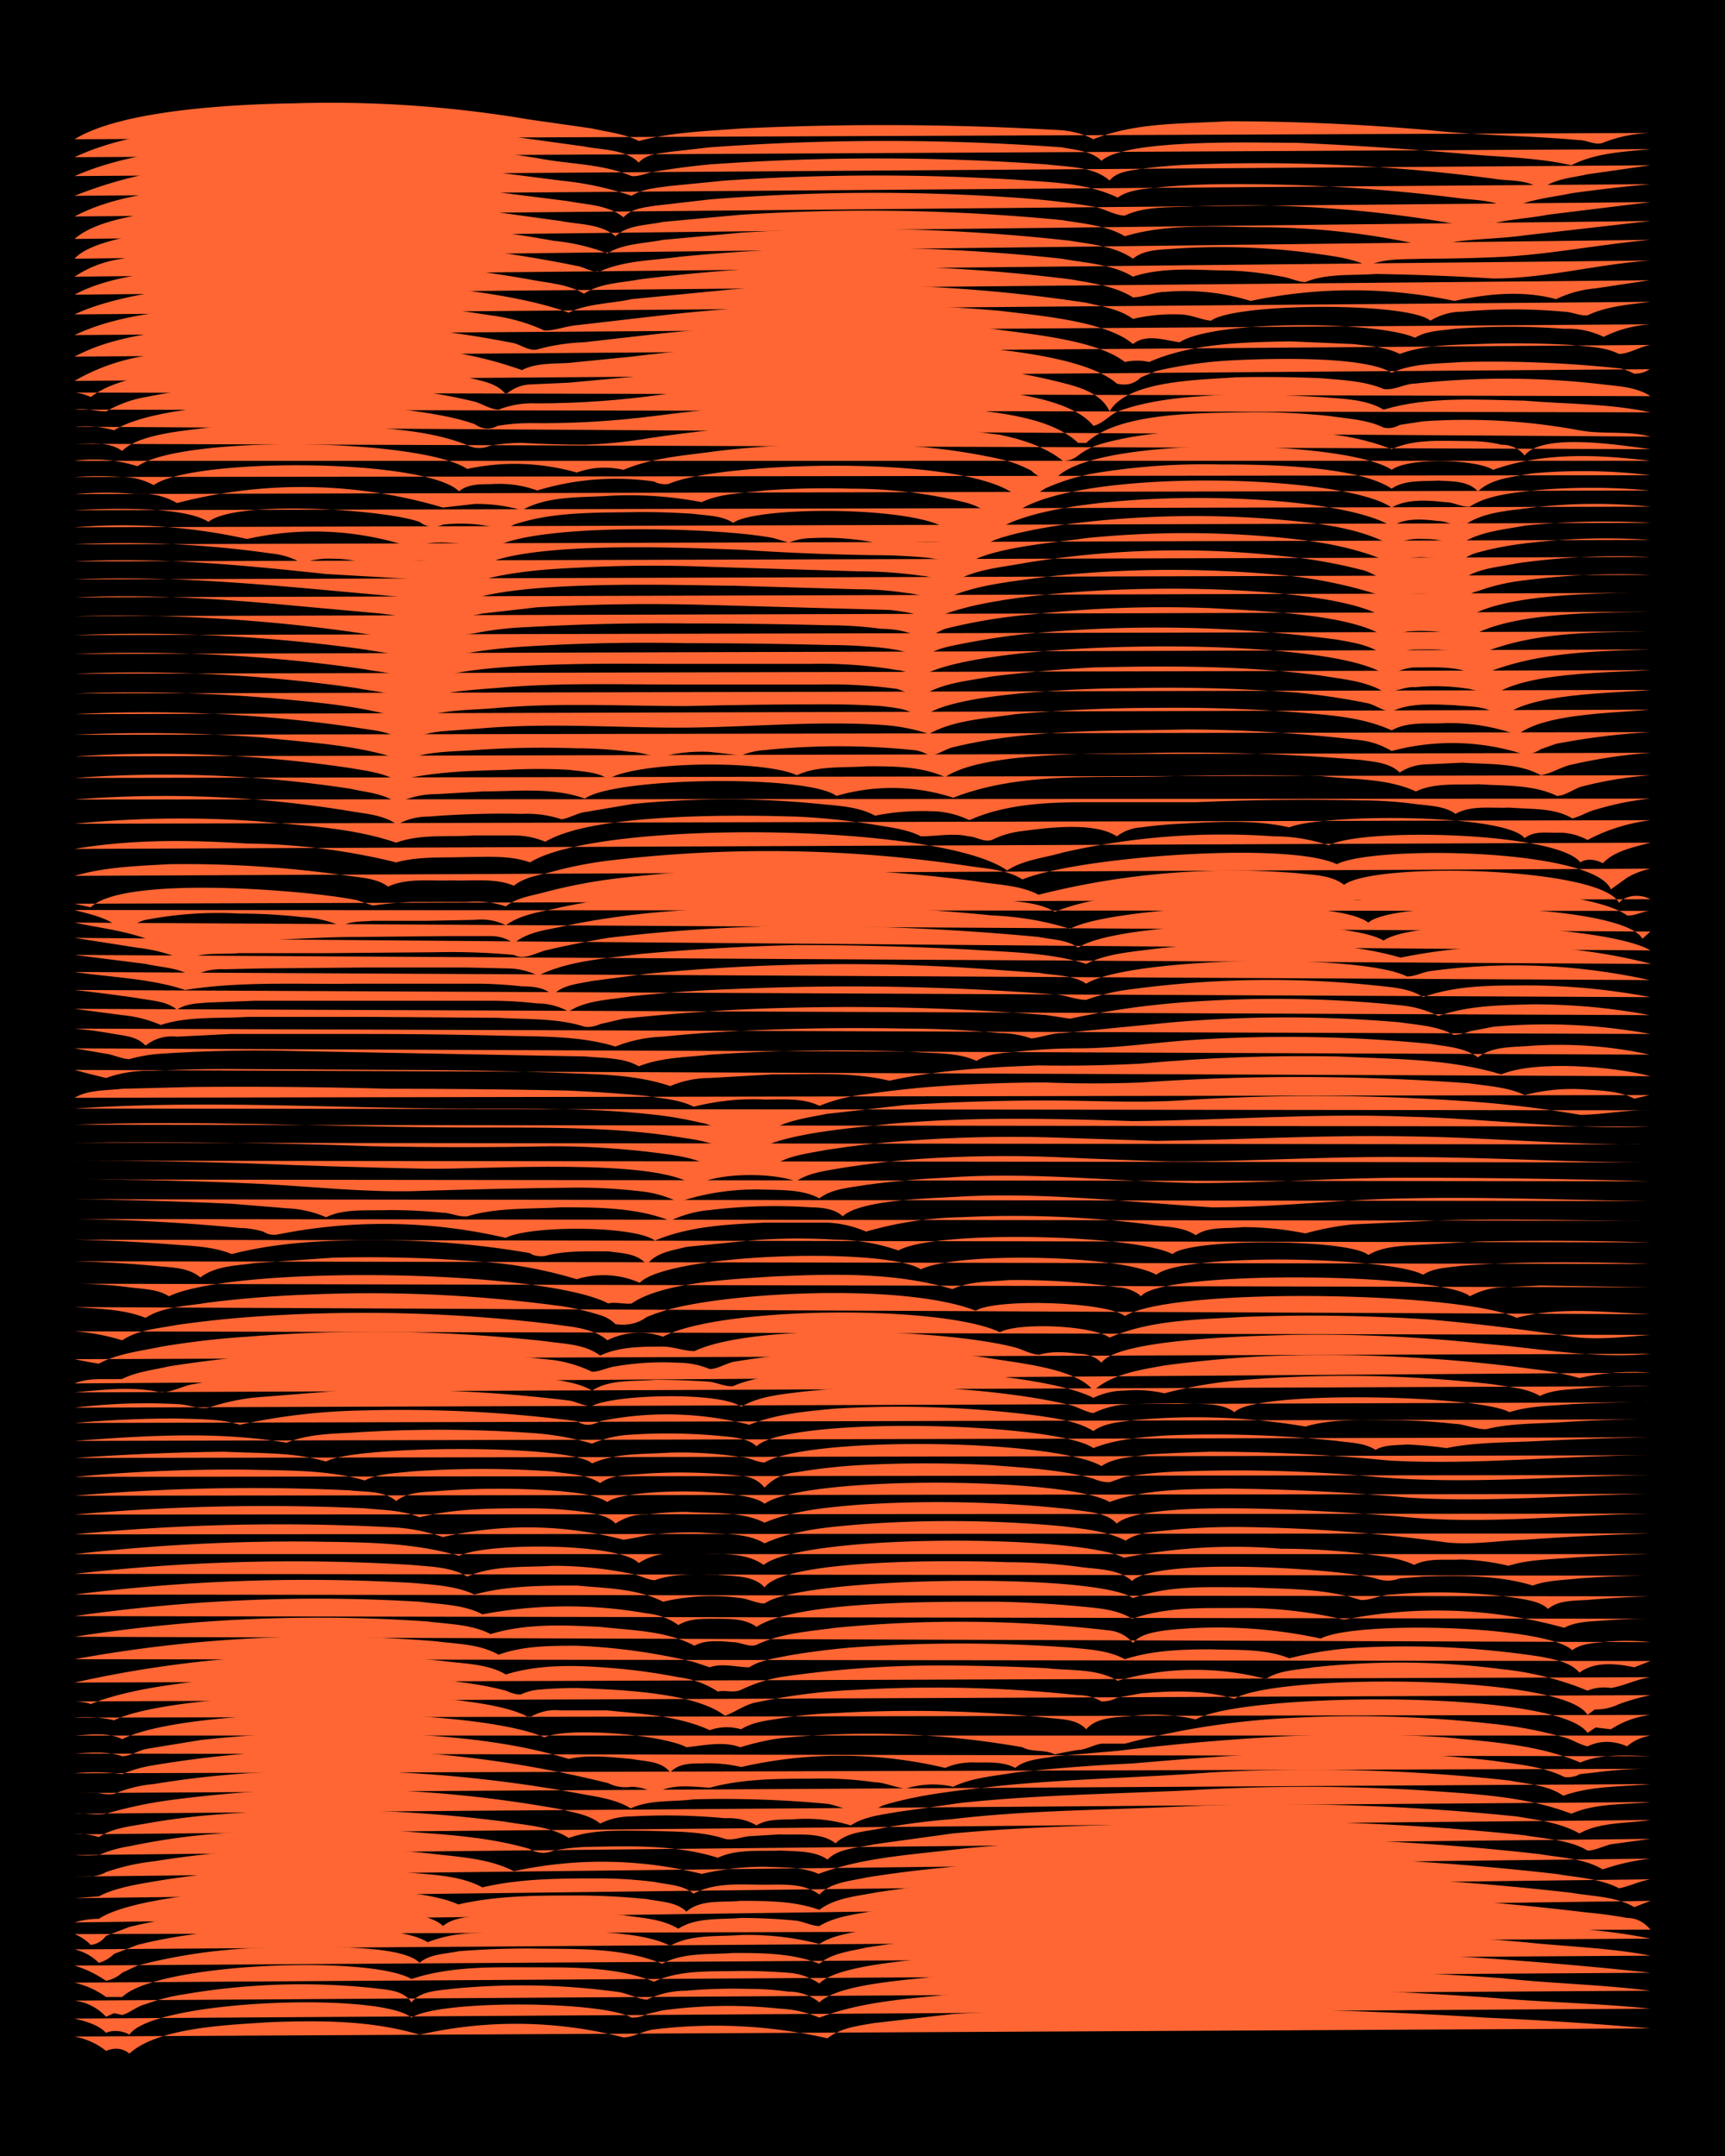 <svg xmlns="http://www.w3.org/2000/svg" id="a" width="1920" height="2400" viewBox="0 0 192 240"><defs><style>.c{stroke-width:0;fill:#f63}</style></defs><path d="M0 0h192v240H0z" style="stroke-width:0"/><path d="M8.3 226.7q2 .4 3.5 1.6 1.5-.6 2.6.3c3.3-3 11.4-3.2 15.7-3.5 5.6-.2 11.3-.2 16.6 1.4a48 48 0 0 1 22.7.3c1.1 0 2.3-.8 3.5-.9a56 56 0 0 1 19.2 1c1.5-1.2 3.5-1.4 5.2-1.7l8.7-1q11-.6 21.8-.6 18.7-.2 37.6 1 9 .4 18.3 1.2" class="c"/><path d="M8.3 224.7c1.2.3 2.7.7 3.5 1.6.8-.4 2-.2 2.6.2 2.6-3.9 28-4.8 31.4-1.9 3-2 21.2-1.9 24.5 0q1 0 1.7-.4l1.7-.4a54 54 0 0 1 13.1-.2q2.3.1 4.4 1c4.7-1.8 9.8-2.1 14.8-2.6q11-.7 21.8-.6 19.2-.4 38.4 1c5.8.5 11.7.6 17.5 1.2" class="c"/><path d="M8.3 222.7q2.1.3 3.5 1.8l.9-.4.9.2c.8-.2 1.7-1 2.6-1.2q2.2-.8 4.3-1.1a77 77 0 0 1 21-.7c1.5.2 3.4.2 4.3 1.6 1-1.3 3-1.3 4.4-1.5a79 79 0 0 1 18.3.3c1.2.1 2.4.8 3.5.9q2.1-1 4.4-1 3.4-.3 7-.2 2.2 0 4.3.3 2 0 3.5 1.2c2.3-2.2 10.6-2.5 14-3q11.2-.8 22.6-.7 19.7-.4 39.3 1c5.5.6 11 .7 16.6 1.4" class="c"/><path d="M8.3 220.7q2 .5 3.5 1.6h1.8c3.9-3.8 27.6-4.7 32.2-2 4.5-1.5 9.4-1.3 14-1.3 4.4 0 9 0 13 1.6 3-1.4 6.6-1.1 9.7-1.2q2.6 0 5.2.2a7 7 0 0 1 3.5 1.2c2-2.1 10.8-2.6 14-3q11.2-1 22.6-.8 28.1-.4 55.9 2.6" class="c"/><path d="M8.3 218.8q1.9.6 3.5 1.7 1-.2 1.8-.9l1.7-.8a62 62 0 0 1 15.7-2c3.3 0 13.6-.5 15.7 1.7 1.1-1 3-1 4.4-1.3q3.8-.3 7.8-.3c5 .1 10.2-.2 14.8 1.7 2.4-1.3 5.3-1 7.9-1.2 3.2 0 6.6 0 9.6 1.2 1.4-1.2 3.5-1.4 5.2-1.8q4.4-.7 8.7-1 11.8-1 23.6-1a398 398 0 0 1 41 1.4c4.6.5 9.4.6 14 1.5" class="c"/><path d="M8.3 217q1.6.4 2.7 1.5a4 4 0 0 0 1.7-1l2.6-1c5.1-1.3 10.5-1.7 15.7-2 4 0 13.6-.2 16.6 1.7a15 15 0 0 1 5.2-1 96 96 0 0 1 15.7 0c2 .2 4.3.5 6.1 1.4 2.3-1.3 5.3-1 7.9-1.2q4.5-.1 8.7 1c1.5-1 3.5-1.2 5.2-1.6q4.4-.7 8.8-1.1 12.6-1 25.3-1 18.7-.2 37.5 1.3l8.7.8q3.5.3 7 1" class="c"/><path d="M8.3 215.3q1 .4 1.8 1.2 1-.1 1.7-1l2.6-1a77 77 0 0 1 17.5-2.1c3.5 0 15.3-.3 17.4 2 1.2-1 3-1 4.4-1.2a83 83 0 0 1 15.7 0c2 .3 4.3.4 6.1 1.5 2-1.3 4.7-1 7-1.2q3 0 6.1.3c.8.1 1.8.6 2.6.6 1.8-1.1 4.1-1.3 6.1-1.7l9.6-1.2c9.9-.8 19.8-.7 29.7-.9a321 321 0 0 1 40.1 2.3q2.2.2 4.4.6 1.5 0 2.6 1.3" class="c"/><path d="M8.3 214q1.3-.4 2.7-.4c5.7-3.8 33.8-4.6 40-1.6 4.3-1 8.8-1 13.2-1q3.8 0 7.8.4c1.5.3 3.3.3 4.4 1.4 1.6-1.4 4-1 6-1.2 3 0 6 0 8.8 1 1.7-1.3 4-1.5 6.1-1.9q4.3-.7 8.7-1c8.7-1 17.5-.9 26.2-1a319 319 0 0 1 42.7 2c2.3.4 5 .4 7 1.6l1.8-.7" class="c"/><path d="M8.3 211.3q1.4-.1 2.7-.2c1.5-.8 3.5-1.2 5.2-1.5q7.9-1.4 15.7-1.5 6.5-.1 13 .3c3 .3 6.2.3 8.8 1.7 4.2-1 8.7-1 13-1q3.1 0 6.2.4c1.4.3 3.1.3 4.3 1.3 2.4-1.3 5.3-1 7.9-1 2 0 4.4-.2 6.1 1.1 1.3-1.4 3.5-1.5 5.2-1.9q4.4-.7 8.7-1.1c8.7-1 17.5-1 26.2-1.2a307 307 0 0 1 41.9 1.9c2.3.4 4.9.5 7 1.6 1.1-.2 2.3-.8 3.5-1" class="c"/><path d="M8.3 208.9h1.8q1-.1 1.7-.5 2.6-.9 5.3-1.2a118 118 0 0 1 30.5-.9c3.2.4 6.7.5 9.6 2a46 46 0 0 1 20.9.3q3.5-.8 7-.8c2 .1 4.3 0 6 .8 4.8-1.8 10-2.1 15-2.7 8.9-1 18-.9 27-1.2a279 279 0 0 1 38.3 1.7c2.4.4 5 .5 7 1.7a24 24 0 0 1 5.3-1.2" class="c"/><path d="M8.3 206.5q1.4.1 2.7 0 1.6-.7 3.5-1 4.3-.9 8.7-1.3 10.5-.9 20.9-.4c5 .4 10 .6 14.8 2q1.4.8 2.7.2 1.6-.3 3.4-.4c5-.1 10.1-.3 14.9 1.2 2.1-1 4.7-.7 7-.8 1.7.1 3.8 0 5.2 1 1.3-1.3 3.5-1.3 5.2-1.7l8.7-1.2c8.4-.8 16.9-.9 25.3-1.2a277 277 0 0 1 38.4 1.4c2.3.4 5 .5 7 1.7.8 0 1.8-.5 2.6-.7l4.4-.6" class="c"/><path d="M8.3 204.2a7 7 0 0 1 2.7.3c1.5-1 3.5-1.2 5.2-1.5q3.9-.7 7.8-1a152 152 0 0 1 32.3.8c2.3.4 5 .5 7 1.8 2.8-1 5.8-.8 8.7-.8 2.9.1 6 0 8.7.9.8.2 1.8-.2 2.7-.3l3.4-.2c2 .1 4.6-.3 6.2 1 1.3-1.3 3.4-1.3 5.2-1.7q3.9-.7 7.8-1c8.4-1 16.9-1 25.3-1.4a257 257 0 0 1 37.5 1.1c2.4.4 4.9.7 7 1.9 2.3-1.3 5.3-1.1 7.9-1.5" class="c"/><path d="M8.3 201.9c1.1-.1 2.4.2 3.5 0q3.4-1 7-1.5a140 140 0 0 1 43.6 1c1.5.4 3.2.6 4.4 1.6q1.6-.8 3.5-.8a70 70 0 0 1 10.4.2q2-.1 3.5.8c1.3-.8 3-.6 4.4-.7q3.1-.2 6.1.7c1.5-1 3.5-1.2 5.2-1.5l7-1c8.4-.9 16.9-1 25.3-1.4q13.1-.8 26.2 0c5.5.4 11.3.6 16.5 2.6 2.7-1.2 6-1 8.8-1.3" class="c"/><path d="M8.3 199.6H11q.8.2 1.7.1 2.1-.9 4.4-1.1 6-1 12.2-1.3a152 152 0 0 1 34.9 2.3c2 .4 4.2.6 6 1.7 2.2-1 4.8-.7 7-1a123 123 0 0 1 14.9.5c.8.1 1.8.6 2.6.6l1.7.1c.5 0 1.4-.2 1.8-.5 4.2-1.3 8.7-1.7 13-2.2 7.9-.8 15.8-.9 23.6-1.5a203 203 0 0 1 33.2.9c2 .4 4.3.5 6 1.7 3-1.1 6.5-1 9.7-1.3" class="c"/><path d="M8.3 197.4a21 21 0 0 1 5.3.1q1.6-.7 3.5-1a124 124 0 0 1 50.6 2q1.2.6 2.6.4c.8 0 2 .3 2.6.8 1.7-1.2 4.1-.8 6.1-.7 3.7-1 7.6-1 11.4-1q3.5-.1 7 .4c1 0 2.3.6 3.4.7q2.7-.8 5.3-.2c2-1 4.6-1.2 7-1.6q6.5-.7 13-1c9.3-.8 18.6-1.5 28-1.2q6 .2 12.1.9c2.6.4 5.5.6 7.9 1.8.4.1 1.3 0 1.7-.3l1.8-.2q3-.4 6-.4" class="c"/><path d="M8.3 195.2c1.7-.1 3.6-.3 5.3.3.8 0 1.8-.6 2.6-.8l6.1-1q10.9-1.2 21.8-.7c6.5.3 13 .9 19.2 2.8 2.2-.5 4.7-.2 7 0 1.5.3 3.3.2 4.3 1.5.9-1 2.3-1 3.5-1q2.2-.1 4.4.4a50 50 0 0 1 22.7.1q1.6-.7 3.5-.6c1.4 0 3-.1 4.3.6 1.2-1 3-1 4.4-1.3q3.5-.3 7-.6 8.2-1 16.5-1.5a158 158 0 0 1 20 0c5 .5 10.3.8 15 2.8 2.3-1 5.2-.8 7.8-.7" class="c"/><path d="M8.3 193.2c1.7-.1 3.7-.4 5.3.4 7.5-3.8 39-3.7 47-.2 2.6-1.2 13.2-.3 15.8 1.1 2-.2 4.1-.7 6 0q2.3-.7 4.4-1a98 98 0 0 1 27 1c1.1.6 2.5.2 3.6.8q1.3-.3 2.6-.5c.8 0 1.8-.6 2.6-.7h2.6a89 89 0 0 1 19.2-2.9 137 137 0 0 1 21.8.7q4 .4 7.9 1.5c.8.2 1.7.8 2.6 1q2.1-1 4.4 0 1-.9 2.6-1.2" class="c"/><path d="M8.3 191.2q2.2-.2 4.4.3c6.7-3.4 39.9-4.1 46.2-.3q1.7-1 3.5-.8h5.2c3.9.4 7.9.6 11.4 2.2q1.7-.6 3.5-.1c1.2-.8 3-1 4.3-1.2q3-.5 6.1-.6a150 150 0 0 1 23.6.5c1.5.2 3.3.1 4.4 1.3 1.2-1.4 3.4-1.3 5.2-1.5a21 21 0 0 1 7 .4c5.1-3 40.2-3.4 43.6 1.5l.9-.6 1.7.2q2-1.3 4.4-1.6" class="c"/><path d="M8.3 189.4c.5 0 1.4.1 1.8.3 9.1-3.9 36.4-4.2 46.2-1.5.4.2 1.3.5 1.7.4q.9-.4 1.8-.5 2.2-.2 4.4-.2c4.4.2 13 .4 16.5 3.1 1.1-.4 2.3-1.3 3.5-1.5q5.7-1.2 11.3-1.4 12.3-.7 24.5.6 1.4 0 2.6.7 1 0 1.7-.4l2.7-.5c3.4-.3 7-.4 10.4.6 4.5-2.8 36.6-2.8 39.3 1.8l.8-.6q1.5 0 2.7-.6 1.6-.6 3.5-1" class="c"/><path d="M8.3 187.3a127 127 0 0 1 41-2.4c2.3.3 5 .3 7 1.5 4.2-1.3 8.8-1 13.1-.6q3 .3 6.1.9 2.4.3 4.4 1.6c.9-.2 1.7.2 2.6-.2q2.1-1 4.3-1.4 8.8-1.3 17.5-1.3 6.1 0 12.2.3c2.6.3 5.6 0 7.9 1.4a31 31 0 0 1 16.5-.2c1.5-1 3.5-1 5.3-1.3a88 88 0 0 1 20.9.2q5 .5 9.6 2.4 1.2-.5 2.6-.3c1.4-.2 2.9-1 4.4-1.2" class="c"/><path d="M8.3 184.7a153 153 0 0 1 40.2-2c2.3.3 4.9.3 7 1.5 2.7-1 5.8-1 8.7-1a67 67 0 0 1 13 1.8l1.8.6c1.4-.5 3 0 4.4 0 1.2-.8 2.9-1 4.3-1.3q3.5-.6 7-.9a167 167 0 0 1 24.4 0c2 .2 4.3.3 6.1 1.3 3.1-1 6.4-1.1 9.6-1.1 2.9.1 6-.1 8.7 1q3.9-1 7.9-1.2a100 100 0 0 1 20 1c1.5.3 3.4.6 4.4 1.8 1.7-1.3 4.2-1 6.1-.6l1.8-.7" class="c"/><path d="M8.3 182.2a174 174 0 0 1 39.3-1.7c2.3.3 4.9.3 7 1.4 4-1.2 8.1-1 12.2-.8 3.5.4 7.3.4 10.5 2.1 1.2-.7 3-.5 4.3-.4.8 0 1.8.6 2.6.3 2.7-1.3 5.9-1.5 8.8-1.9a143 143 0 0 1 30.5.3q1.6.2 2.6 1.4c.8-1 2.3-1.2 3.5-1.4a54 54 0 0 1 17.4.9c3.8-2 25-1.5 28 1.3.9-.7 2.3-.8 3.4-.9a24 24 0 0 1 5.3 0" class="c"/><path d="M8.3 179.9a190 190 0 0 1 38.4-1.6c2.3.3 4.9.3 7 1.4a50.8 50.8 0 0 1 18.3-.1q2 .2 3.5 1.3c1.3-.8 3-.7 4.4-.7s3.1 0 4.3.9c4.6-3 21-2.8 27-2.8q4.5.1 8.8.5c2 .2 4.3.3 6 1.4 3.7-1.3 7.6-1.2 11.4-1.2q6.3-.1 12.2 1.3a53 53 0 0 1 24.5.9c1.3-.7 3-.7 4.3-.8q2.6-.2 5.3-.2" class="c"/><path d="M8.3 177.5a205 205 0 0 1 37.5-1.3c2.3.2 4.9.3 7 1.3 3.7-1 7.6-1 11.4-1 3.1.3 6.7.3 9.6 1.8q4.3-1 8.7-.4c.8.1 1.8.6 2.6.6 4-3 36.9-3.5 41-.6 4.1-1.5 8.7-1.2 13-1.2 4.1.2 8.4.1 12.3 1.4 1.1.1 2.3-.6 3.5-.6a60 60 0 0 1 14 .4c1.1.2 2.6.4 3.4 1.2 1.2-1 3-.9 4.4-1q3.5-.3 7-.4" class="c"/><path d="M8.3 175.2a215 215 0 0 1 37.5-1c2 .2 4.4.2 6.2 1.3 3-1.3 6.4-1 9.5-1.2q4.5 0 8.8.9c.8.1 1.8.7 2.6.7 2.2-.8 4.7-.6 7-.6 1.7.2 3.9 0 5.2 1.4 2.4-3.3 22.4-3 27-2.8q4 0 7.9.5c2 .3 4.5.2 6 1.6 2.7-2.7 23-1.4 27.1-.3q1.4.5 2.7 0l2.6-.2c4-.1 8.3-.2 12.2 1 1.6-.6 3.5-.6 5.2-.8q4-.3 7.9-.3" class="c"/><path d="M8.3 173q13.1-1.5 26.2-1.4c5.5.1 11.2 0 16.6 1.6 2.9-1.5 17.8-1.5 20 .8q1.2-.8 2.7-1H78c2.3 0 5-.2 7 1.2 4.4-3.5 35-3.4 40.1-.8a63 63 0 0 1 17.5-1q4.3 0 8.7.5c2 .3 4.2.4 6.1 1.3 1.6-.8 3.5-.5 5.2-.6a26 26 0 0 1 5.3.7c2.2-.7 4.6-.7 7-.9q4.3-.3 8.7-.4" class="c"/><path d="M8.3 170.8a235 235 0 0 1 35-.8q3.1.1 6 1.1a42 42 0 0 1 20.1.3q1.3-.2 2.6-.5 3-.4 6.1-.3c2.3.2 5 0 7 1.2 3.3-1.5 7-1.8 10.5-2.1a136 136 0 0 1 22.7.2c2.3.3 4.8.5 7 1.6 1.4-1 3.5-1 5.2-1.2q4.3-.4 8.7-.3 11 .2 21.8 1.7c2.9.3 5.8-.2 8.7-.3q7-.5 14-.7" class="c"/><path d="M8.3 168.6a238 238 0 0 1 32.3-.7c2 .2 4.2.2 6.1 1 4-1 8.2-1 12.2-1q3.1 0 6.1.4c1.2.2 2.7.4 3.5 1.3q1.7-1.1 3.5-1 2.2-.3 4.4-.3c2.8.2 6.1-.1 8.7 1.2 3.3-1.4 7-1.7 10.5-2a136 136 0 0 1 23.5.5c1.8.3 4 .3 5.2 1.6 3.4-3 26-1.2 31.4-.8 9.3 1 18.7-.2 28-.3" class="c"/><path d="M8.3 166.5a229 229 0 0 1 30.6-.6c1.7.2 3.8 0 5.2 1.2 1.2-1 3-1 4.4-1.1a89 89 0 0 1 14 0c1.7.2 3.6.3 5.1 1.2 2-1.6 15.6-1.6 17.5.2 4.4-3.2 33.7-3 38.4-.2 4.1-1.5 8.7-1.4 13-1.5q10.2.1 20.1 1c9 .6 18-.3 27-.4" class="c"/><path d="M8.3 164.4q9.6-.9 19.2-.8c4.4.1 9 0 13.1 1.2 1.6-.8 3.5-.8 5.2-1a110 110 0 0 1 15.7 0c1.8.3 3.8.3 5.3 1.3 1.2-.9 2.9-.9 4.3-1a59 59 0 0 1 11.4.2q1.6.1 2.6 1.3 1.4-1.5 3.5-1.7 3.5-.6 7-.8 7.4-.4 14.8 0c3.8.3 7.7.5 11.3 1.5q.9.4 1.8.4l1.7-.6q3-.5 6.1-.6 11-.4 21.8.6c10.2.9 20.4-.1 30.6-.2" class="c"/><path d="M8.3 162.3q8.3-.6 16.6-.7c3.8.2 7.7 0 11.4 1.1 2.8-1.8 27.2-2 29.6.2 2.7-1.2 5.8-1 8.7-1.2q4-.1 7.9.5c.8 0 1.8.6 2.6.6 5-3 32.4-2.6 37.5.4 1.5-1 3.5-1 5.2-1.3q3.5-.2 7-.3 10 0 20 1c9.7.5 19.3-.6 28.9-.6" class="c"/><path d="M8.3 160.4c7.9-.6 15.9-1.1 23.6.2 2.2-.9 4.7-1 7-1.1a146 146 0 0 1 20 0q3.6.2 7 1.2 2.1-.9 4.4-1a62 62 0 0 1 10.4.2c1.2.1 2.7.3 3.5 1.1 3.5-3.4 33.4-2.7 37.5.2 2.5-1 5.3-1.2 7.9-1.4a130 130 0 0 1 19.2.6c1.4.2 3.1.2 4.3 1 1-.6 2.4-.5 3.5-.6q2.3.1 4.4.4c3.4-.7 7-.6 10.5-.8q6-.3 12.2-.4" class="c"/><path d="M8.3 158.4q5.7-.5 11.4-.5c2.3.1 4.8 0 7 .7q6.8-1.5 14-1.6a152 152 0 0 1 23.5 1.2q1.2.8 2.6 0a37 37 0 0 1 16.6.4c3-1.2 6.3-1.5 9.6-1.8a121 121 0 0 1 22.6.8c2 .3 4.3.6 6.1 1.7 1.2-.9 3-1 4.4-1.2a73 73 0 0 1 19.2.7c3-.9 6.4-.7 9.6-.7q3.5 0 7 .4c1 0 2.3.6 3.5.6 2.8-.7 5.8-.6 8.7-.8q4.7-.3 9.6-.3" class="c"/><path d="M8.3 156.7q5.7-.7 11.4-.4c1.1 0 2.4.6 3.5.4q3-1 6-1.2l8.8-.7a162 162 0 0 1 25.3 1.1c.8.1 1.8.7 2.6.6 2.6-1.3 14.3-1.6 16.6.1 2-1.2 4.6-1.4 7-1.7a99 99 0 0 1 23.5.4q3.1.4 6.1 1.1c.8.2 1.8.8 2.6.9q2.1-1 4.4-1l5.2-.1c2 .2 4.5-.2 6.1 1 2.4-2.5 27.3-1.9 30.6 0 2.2-.7 4.6-.7 7-.9q4.3-.2 8.7-.2" class="c"/><path d="M8.3 155c3.2-.3 6.5-.7 9.6 0 1.2 0 2.4-.7 3.5-.9q5.6-1 11.4-1.2a177 177 0 0 1 27.9.5c1.7.3 3.7.5 5.2 1.4 2-1.3 4.7-1 7-1.2q3 0 6 .2c.9.1 1.9.6 2.7.5 6.8-3.1 33.4-2.1 40.1 1.3q1.7-.8 3.5-.8 2.2-.2 4.4.3 3.8-1 7.8-1.4a142 142 0 0 1 28.8.4c1.7.3 3.7.4 5.2 1.3 1.6-.8 3.6-.7 5.3-.9q3.4-.3 7-.2" class="c"/><path d="M8.3 154c1.7-.7 3.6-.4 5.3-.5 1.6-.8 3.5-1 5.2-1.4q10.8-1.7 21.8-1.7a171 171 0 0 1 21 1q2.2.3 4.3 1.3c.8 0 1.8-.5 2.6-.6q3.5-.6 7-.4 1.8 0 3.5.7c.8 0 1.8-.6 2.6-.8a96 96 0 0 1 28-.5c3.2.6 10.1 1.1 12.1 3.7 2.2-1.9 5.2-2.3 7.9-2.8q5.2-.7 10.5-1a173 173 0 0 1 30.5 1.4q2.7.3 5.2 1a26 26 0 0 1 7.9-.6" class="c"/><path d="M8.3 151.3q1.4.3 2.7.5c2-1.1 4.6-1.4 7-1.9q4.8-.8 9.5-1.1a177 177 0 0 1 33.2.5c2 .3 4.4.3 6.1 1.6 2.1-1 4.7-1 7-1 1.1 0 2.4.5 3.5.5 6.8-3.2 28.2-2.4 35.7-.4.8.2 1.8.8 2.7.8 1.3-.4 3-.3 4.3-.1q1.6 0 2.6 1c1.8-2.7 17.2-3 21-3.1q10.8-.2 21.8 1c6 .5 12.2 1.7 18.3 1.1" class="c"/><path d="M8.3 148.2q2.7.2 5.3 1c1.8-1.2 4-1.3 6-1.7q4.9-.7 9.7-1a176 176 0 0 1 32.2.9c2 .3 4.5.4 6.1 1.8a8 8 0 0 1 6.2-.4c6.3-3.4 31-3.6 37.5-.5 2-1.1 10.2-.8 12.2.6 4.6-2 9.9-2 14.8-2.3q10.5-.4 21 .3 7.8.7 15.6 1.9c3 .4 5.9 0 8.8-.2" class="c"/><path d="M8.3 145.5c2.6.2 5.4.2 7.9 1.2 2-1.3 4.7-1.3 7-1.7q5.6-.7 11.3-.9 14-.6 28 1.3 2.1.3 4.3 1 1 .3 1.7 1 2 .3 3.5-.8 1.7-.7 3.5-1.1c8-1.8 25.7-2.5 33.1.4 2.3-1.4 14.6-1 16.6.6 5.3-3.3 37.8-2.7 43.6.2 4.8-1.3 10-.6 14.9-.4" class="c"/><path d="M8.3 142.9q3 0 6.1.4c1.5.2 3.2.2 4.4 1 7.4-3.5 41.7-3 48.9.8.7-.2 1.8.1 2.6 0 3.5-2.4 11.3-2.7 15.7-3 6.7-.3 13.6-.5 20 1.4 2-.9 4.1-.8 6.2-1a76 76 0 0 1 12.2.8c.8 0 2 .4 2.6 1 2.3-3 33.6-2.6 36.6 0q1.7-.9 3.5-1l4.4-.2 12.2.2" class="c"/><path d="M8.3 140.4q4.5.1 8.8.5c1.7.2 3.8.1 5.2 1.3 1.7-1.3 4-1.3 6.1-1.6l8.7-.6q7.9-.2 15.7.4 5.8.3 11.4 2c2.2-.7 4.8-.6 7 .4 3.2-3.3 27.5-4 31.3-1.5 4-2 22.4-1.6 26.2.6 3-2.5 26.1-2 29.7 0 1.2-.8 2.9-.8 4.3-1q2.6-.2 5.3-.3 7.8-.2 15.7.1" class="c"/><path d="M8.3 138q5.2.1 10.5.5c2.3.2 4.8.2 7 1.1C32 138 38.6 138 45 138.1a96 96 0 0 1 14 1.4c.3.3 1.2.4 1.7.3 2.2-.6 4.7-.5 7-.5 1.4.2 3.3.2 4.3 1.5 1-1.4 2.9-1.6 4.4-2l7-.7q4.7-.4 9.6-.1 3.5 0 7 1.2c4-2.3 26.2-1.8 30.5.4 2-1.8 19.7-1.7 21.8.1 1.5-.9 3.5-1 5.2-1.1l7-.4q9.6-.2 19.2.1" class="c"/><path d="M8.3 135.7q9.2.1 18.4 1 1.2 0 2.6.4.8.5 1.7.3a60 60 0 0 1 25.3.4c2.6-1.4 14.3-1.4 16.6.3 3.8-1.6 8-1.8 12.2-2h7q2.2.1 4.3 1 5.2-1.5 10.5-1.6a120 120 0 0 1 21 .8c1.7.3 3.7.2 5.2 1.2 1.4-1 3.5-.7 5.2-.9q3.5 0 7 .7 2.5-.7 5.2-1l8.7-.4c8.2-.3 16.3 0 24.5 0" class="c"/><path d="M8.3 133.5q8.8.1 17.5.5l6.1.5q2.3.1 4.4 1c2-1 4.7-.7 7-.8q3 0 6 .3c.8 0 1.8.5 2.7.4 3.3-1 7-.8 10.4-1 4.1 0 8.4 0 12.2 1.5q2.1-1 4.4-1.2a60 60 0 0 1 11.3-.3c1.2 0 2.7.2 3.5 1 2-1.9 10.1-2 13.1-2.2 9.3-.5 18.6.6 28 1.2 7.2 0 14.5-.9 21.7-1 9-.2 18 .2 27 .3" class="c"/><path d="M8.3 131.3q10.5 0 21 .5c5.5.3 11 .9 16.5.8q9.2-.3 18.4-.4 3.5 0 7 .4 2.2.2 4.3 1.2 4.2-1.4 8.7-1.4c2.3.1 5-.1 7 1 1.4-1.1 3.5-1.2 5.2-1.5q4.4-.6 8.8-.8c9.3-.7 18.6.4 27.9.6 7.8 0 15.7-.6 23.5-.6q13.5 0 27 .4" class="c"/><path d="M8.3 129.2q9.7 0 19.2.3 10 .4 20 .6c6.2.1 25.6-1.3 29.8 1.9 2.4-1.5 8.6-1.5 11.3-.5 1.5-1 3.5-1.2 5.2-1.5q4.4-.7 8.7-1 7.5-.5 14.9-.2 6.5.3 13 .5c8.8 0 17.5-.6 26.2-.5 9 0 18 .6 27 .6" class="c"/><path d="M8.3 127.2q16.6-.2 33.2.4 10 .2 20 0 5.2 0 10.5.6c2.3.3 5 .5 7 1.6.8.1 1.8-.4 2.6-.4q2.2-.2 4.4.4c1.7-1.2 4-1.4 6-1.8q4.5-.7 8.8-1 7.9-.6 15.7-.4 6.1.2 12.2.4c9.3-.1 18.6-.7 28-.5 9 .1 18 1 27 .9" class="c"/><path d="M8.3 125.2c13.7-.5 27.4.2 41 .3 9 .1 18.2-.3 27 1.2q2.3.3 4.4 1.1 1.2 1 2.7.7c3.2-2.4 11.5-2.9 15.7-3.4 9-.8 18-.6 27-.3 10.2-.1 20.4-.9 30.5-.5 9 .2 18 1.5 27 1.1" class="c"/><path d="M8.3 123.4c14.6-1 29.1 0 43.7 0 7.2 0 14.5-.1 21.8.8q2.2.3 4.3.8c.8.1 1.8.7 2.6.7q2.7-.6 5.3 0c1.7-1 4-1.3 6-1.7l8.8-1q7.9-.5 15.7-.5c5 0 9.9.3 14.8 0q15.3-1 30.6 0 7 .4 14 1.6c2.5 0 5.2-.6 7.8-.5" class="c"/><path d="M8.3 122.2c1.5-.9 3.6-.8 5.3-1l7.8-.2q11-.1 21.8.2 10 0 20 .2 4.5.2 8.8.6c1.7.3 3.7.4 5.2 1.2q4-1 7.9-.8c2 0 4.3-.2 6.1.7q2.5-1 5.2-1.3 3.5-.5 7-.8 6.6-.5 13-.5 5.3.2 10.6 0a254 254 0 0 1 36.6.1c2 .3 4.2.4 6.1 1.3q3.5-.9 7-.6c1.7.1 3.7.2 5.2 1l1.7-.4" class="c"/><path d="M8.3 119.1q1.8.5 3.5.9 2.5-.9 5.3-.8 3.8-.2 7.8-.2l19.2.1q8.8 0 17.5.3c4.3.2 8.9.1 13 1.5q2.1-.9 4.4-.9l7-.4c4.3 0 8.8-.3 13 .7 5.5-1.2 11-1.5 16.6-1.7q5.7.1 11.4-.2 10.8-1 21.8-.8c6 .3 12.4.2 18.3 2 3.8-1.6 12.5-.9 16.6.2" class="c"/><path d="m8.3 116.7 3.5.6c.8.1 1.8.6 2.6.6q1.8-.5 3.5-.6 7.5-.5 14.9-.3l32.3.6c2 .2 4.3.1 6 1.1 2.5-1 5.3-1 8-1.3a214 214 0 0 1 22.6-.3c2.3.2 4.8 0 7 1 1.2-.8 3-.9 4.3-1q3.5-.4 7-.4c4 0 8.2-.6 12.2-.9a164 164 0 0 1 27 .4c1.8.3 3.8.4 5.3 1.5 1.7-1.3 4-1.1 6.1-1.3q6.7-.4 13 1" class="c"/><path d="M8.3 114.5q2.2.2 4.4.6c1.2.2 2.6.3 3.5 1.3q1.5-1.2 3.5-1l6-.3h15q7.7 0 15.6.2c4 .1 8.3 0 12.2 1.2q2.5-1 5.3-1.1 3.8-.4 7.8-.6 9.6-.5 19.2-.3 5.2 0 10.5.5 1.7 0 3.5.6c1-.1 2.3-.6 3.4-.6l12.3-1.2a147 147 0 0 1 25.3 0c2 .3 4.2.4 6 1.4.5 0 1.4-.2 1.8-.4l2.6-.5q8.8-.8 17.5.8" class="c"/><path d="m8.3 112.3 5.3.7q2.2.2 4.3 1.1c3-1 6.5-.7 9.6-.9h14l14 .1c3.1.2 6.5 0 9.6 1q.8.1 1.7-.3l2.6-.6q7.5-.8 14.8-1.1a268 268 0 0 1 32.3.7q1.3.2 2.6.4 6-1.3 12.3-1.8a136 136 0 0 1 24.4.3q2.3.2 4.3 1.2c3.4-1.2 7-1.2 10.5-1.3q6.7 0 13 1.2" class="c"/><path d="M8.3 110.2q3.5.4 7 .9c1.5.3 3.2.3 4.4 1.3 1-.7 2.3-.7 3.5-.8l5.2-.2h26.2q2.6 0 5.2.3 1.8 0 3.5.9c2-1.3 4.7-1.3 7-1.7q5.6-.6 11.3-.8a291 291 0 0 1 35.8.6c1 0 2.3.6 3.5.6q2.5-.9 5.2-1.2a114 114 0 0 1 27-.4c1.8.2 3.8.3 5.3 1.3 3.3-1.2 7-1.3 10.4-1.3q7.5-.1 14.9 1.3" class="c"/><path d="M8.3 108.2c4 .6 8.4.7 12.3 2 6.3-1 12.8-.6 19.1-.7h13.1q2.6 0 5.3.3c1.1 0 2.6.1 3.4 1 1.1-1.2 3-1.3 4.4-1.6l6.1-.8a226 226 0 0 1 36.7-.6l7 .5c1.6.3 3.7.2 5.2 1.2 4.9-3 30.6-3.4 35.7-.8.9 0 1.8-.5 2.6-.6a69.6 69.6 0 0 1 24.4 1" class="c"/><path d="m8.3 106.3 7.9 1c1.7.4 3.7.4 5.2 1.4q1.7-.9 3.5-.8l4.4-.1 11.3-.1H52l4.4.1q1.8 0 3.5.8c3.5-1.7 7.6-1.9 11.3-2.4q8.8-.8 17.5-1 9.6 0 19.2.5c4.3.3 8.9.3 13 1.6 2.2-1.1 4.7-1.3 7-1.6q4.9-.6 9.6-.7c6.2-.1 12.5-.1 18.4 1.6a62 62 0 0 1 27.9.7" class="c"/><path d="m8.3 104.4 7 1.1q2.7.3 5.3 1.4c1.8-1 4-.6 6-.8h9.7l12.2-.1q4.3-.1 8.7.3c1.1.6 2.4-.2 3.5-.5q3.4-.8 7-1.4a186 186 0 0 1 25.3-1.3 270 270 0 0 1 22.6 1.2c1.5.3 3.2.3 4.4 1.2 4.3-3 29.4-3.5 34-.8 4-2.7 25.4-1.5 29.7 1.1" class="c"/><path d="M8.3 102.7c3.2.7 6.7 1 9.6 2.5 1-.6 2.4-.5 3.5-.5h5.3c4.3 0 8.7-.4 13-.4l10.5-.1h4.4q1.4 0 2.6.8c1.7-1.4 4-1.5 6-2a92 92 0 0 1 10.6-1.5 205 205 0 0 1 36.6.4q4.6.2 8.7 1.5c4.5-2.5 29.3-3.7 33.2-.7 3.1-2.7 28.5-2 30.5 1.8l.9-.8" class="c"/><path d="M8.3 101.3c1.8.5 4 .9 5.3 2.3.8-.3 1.7-1 2.6-1.2q5.2-1 10.5-.7 3.5 0 7 .4 2.2.1 4.3 1c1-.6 2.4-.5 3.5-.6h6.1l5.2-.1q1.9-.2 3.5.6c1.8-1.3 4.1-1.5 6.1-2a85 85 0 0 1 11.4-1.6 192 192 0 0 1 36.6.6c2.3.4 5 .3 7 1.5q3.3-1.3 7-1.6a96 96 0 0 1 23.5-.4c1.2 0 2.4.8 3.5.7 5.1-2.1 25.2-1.5 29.7 1.7.8.1 1.8-.5 2.6-.5" class="c"/><path d="m8.3 100.6 1.8.4c3.6-3.6 24.3-1.9 29.6-.8l1.8.6q2.2-.3 4.3-.4H52q2.2-.2 4.3.5c1.2-1 3-1.2 4.4-1.6q3.8-1 7.8-1.5a161 161 0 0 1 40.1.3c2.3.4 4.9.4 7 1.5a88 88 0 0 1 28.8-2.4c1.7.2 3.8.2 5.2 1.3 3.4-2.6 28.6-2 30.6 2 .8-.9 2.4-1 3.5-.4" class="c"/><path d="M8.3 97.5c3.4-1 7-1.1 10.5-1.3a127 127 0 0 1 20 1.3c1.5.2 3.2.3 4.4 1.2 2.1-1 4.7-.6 7-.7 2.3.1 4.9-.3 7 .6 1.2-1 3-1.2 4.4-1.6q3.3-.9 7-1.3a150 150 0 0 1 39.2.7c2 .3 4.3.4 6 1.5 6-2.5 29.5-4.3 35-1.7 4-2.1 28.5-1.8 30.5 2.8l1.8-1.3q1.2-.7 2.6-1" class="c"/><path d="M8.3 94.5c6.4-1.1 12.9-1 19.2-.6Q36 94 44.1 96c2.5-.7 5.3-.5 7.9-.6 2.2 0 4.8-.2 7 .6 7.6-4.8 45.7-4.4 53.1.9 1.8-1.2 4.2-1.4 6.2-2a80 80 0 0 1 23.5-1.8q3.1 0 6.1 1c3.7-2 25.4-1.5 28 1.9.7-.5 1.8-.3 2.5.1 1.3-1.4 3.5-1.8 5.3-2.3" class="c"/><path d="M8.3 91.7q10-1 20.1-.3c5.2.5 10.7.7 15.7 2.4 2.7-1 5.9-.6 8.7-.8h4.4q1.8 0 3.5.7c5.3-3.2 21.3-3 27.9-2.8q4.4.2 8.7.9c1.7.3 3.7.5 5.2 1.3 1.7 0 3.6-.4 5.3 0 .8 0 1.7.7 2.6.4q1.6-.8 3.5-1c2.9-.4 8-1 10.4.6q1.2-.9 2.7-1 2.2-.3 4.3-.4c4-.2 8.3-.5 12.2.4 3.5-1.5 24-1.6 26.2 1.2 1-.8 2.4-.6 3.5-.6q1.8-.1 3.5.8 3.2-1.7 7-2.2" class="c"/><path d="M8.3 89A127 127 0 0 1 39 90.3c1.7.3 3.7.4 5.2 1.5q1.6-.9 3.5-.9a102 102 0 0 1 10.4-.3q2.3-.1 4.4.6c.8-.1 1.8-.7 2.6-.8l5.3-.9a106 106 0 0 1 20.9 0c2 .2 4.3.3 6.1 1.3q3-.6 6.1-.5 2.3 0 4.4 1c4-1.8 8.7-2 13-2h12.3q9-.4 18.3-.2 3 0 6 .4c1.5.2 3.3.2 4.5 1.1 1.8-1 4-.6 6-.7 2.4.2 5 0 7 1.2.9-.2 1.8-.8 2.7-1q3-.9 6-1.2" class="c"/><path d="M8.3 86.6A137 137 0 0 1 39 87.8c1.7.4 3.7.5 5.2 1.6q2.1-1 4.4-1l5.2-.3c3.7 0 7.7-.5 11.3.8 3.3-2.4 24.8-2.7 28-.3a22 22 0 0 1 13 .2c7.7-3 16.3-2.1 24.4-2.4q8.3-.2 16.6 0c3.5.4 7.2.2 10.5 1.7 2.1-1 4.7-.7 7-.8 2.8.2 6 0 8.7 1.3.8 0 1.8-.7 2.6-1q3.8-1 7.8-1.3" class="c"/><path d="M8.3 84.2A146 146 0 0 1 39 85.5c1.7.3 3.6.5 5.2 1.4 4-1 8.1-1.1 12.2-1.2q3.5-.2 7 0c1.4.2 3 .2 4.3 1 3.6-2 17.4-2.1 21-.4 2.3-1.1 5.2-.8 7.8-1 3 0 6 0 8.7 1.2 4.5-3 17.9-2.5 23.6-2.7a223 223 0 0 1 22.7.8c1.4.2 3.2.3 4.3 1.4q1.2-.8 2.7-.9l4.3-.2c2.9.2 6.2 0 8.7 1.4 1.2-.2 2.4-1 3.5-1.2q4.4-1 8.8-1.3" class="c"/><path d="M8.3 81.8q10.5-.5 21 .3c5.2.6 10.7.8 15.7 2.6 2.3-1.1 5.2-1 7.8-1.2q5.7-.4 11.4-.2 3 0 6 .4c1.2 0 2.4.6 3.6.5a18 18 0 0 1 5.2-.5q1.8.2 3.5.4 1.2-.5 2.6-.6a81 81 0 0 1 16.6 0c.4 0 1.3.3 1.7.6.9 0 1.8-.7 2.6-.9 8.6-2.1 17.5-1.8 26.2-2a167 167 0 0 1 19.2 1.2q1.8.2 3.5 1.2a26 26 0 0 1 14.8.4c.5 0 1.4-.3 1.8-.6l1.7-.6q5.2-1 10.5-1.3" class="c"/><path d="M8.3 79.5A159 159 0 0 1 39.7 81c1.8.3 3.9.4 5.3 1.6q2-1 4.3-1.2l5.3-.4c7-.5 14 0 20.9 0 7.5 0 15.1-.8 22.7-.3a21 21 0 0 1 5.2 1c2.9-1.6 6.4-1.7 9.6-2.2q7.9-.7 15.7-.7 7.8-.1 15.7.5c3.5.3 7.2.5 10.5 2 1.8-1 4-.7 6-.8q4-.1 8 1.3c3-2.4 10.7-2.4 14.7-2.8" class="c"/><path d="M8.3 77.2q11-.4 21.8.5c5.3.5 10.7.9 15.7 2.6 3-1.4 6.5-1.2 9.6-1.5 7-.6 14-.2 21-.2q7.9-.2 15.7-.2 3 0 6 .2c1.6.2 3.4.3 4.4 1.5 2.3-3.1 19.3-3.5 23.6-3.5q9-.2 18.3.5 4 .4 7.9 1.2c.8.2 1.7.9 2.6.9 2.1-1 4.7-.8 7-.7 1.7.2 4 0 5.2 1.5 2.7-2.9 12.5-2.8 16.6-3.2" class="c"/><path d="M8.3 75a170 170 0 0 1 31.4 1.6c2 .4 4.4.5 6.1 1.6 3.3-1.3 7-1.4 10.5-1.7 6.4-.5 12.8-.3 19.2-.3h15.7q4.4-.1 8.7.5 1.3.5 2.7.8c2.2-1.5 5.2-1.7 7.8-2.2q5.7-.7 11.3-1c8.5-.2 17-.2 25.3.9 2.4.4 5 .6 7 1.8 1.2.1 2.4-.6 3.5-.5q3-.3 6.1.2 1.3.3 2.6.7c3.7-2.6 12.9-2.5 17.5-2.8" class="c"/><path d="M8.3 72.8a176 176 0 0 1 32.3 1.7c2 .4 4.6.4 6.1 2 2.3-3 22.5-2.6 27-2.6h16.6q4.9-.1 9.6.7c.8 0 1.8.7 2.6.7 6.7-4.2 44.8-4.6 51.5-.3 1.1 0 2.4-.7 3.5-.7 2.3 0 5-.2 7 1 6-2.7 12.7-2.8 19.2-3" class="c"/><path d="M8.3 70.7a180 180 0 0 1 32.3 1.6c2.3.4 4.8.6 7 1.7 1.2-1 2.9-1 4.4-1.3q3-.5 6-.7 9.2-.6 18.4-.4 7.9 0 15.7.2 3 0 6 .3c1.6.2 3.3.4 4.5 1.4 1-1.2 2.8-1.5 4.3-1.8q3.5-.7 7-1.1a150 150 0 0 1 34.9.6c1.7.3 3.7.6 5.2 1.7 1.1 0 2.4-.6 3.5-.6 2 0 4.3-.2 6.1 1 6.2-3 13.3-2.9 20-3" class="c"/><path d="M8.3 68.6a186 186 0 0 1 40.2 3.3c1.2-1 2.9-1.2 4.3-1.4q3-.6 6.1-.7 8.8-.5 17.5-.4 7.9 0 15.7.2 3 0 6 .4 2.4 0 4.5 1c.8 0 1.8-.7 2.6-1a60 60 0 0 1 9.6-1.6q10-1.1 20-.7c5 .3 15.3.6 19.2 3.1q1.3-.2 2.6-.5a19 19 0 0 1 5.3.3q.8.5 1.7.3c4.6-2.8 14.6-2.7 20-2.8" class="c"/><path d="M8.3 66.5c8.5-.4 17 .2 25.3 1l8.8.8c2.3.3 4.8.5 7 1.5 1.1-1 2.8-1.2 4.3-1.5l6.1-.7q8.8-.5 17.5-.3l21.8.6c1.4.2 3.2.3 4.3 1.3 7.3-4.6 43.4-5 50.6-.5.9.2 1.8-.4 2.6-.4 2-.2 4.4-.2 6.2.9 3.3-3.2 16-3.2 20.9-3.2" class="c"/><path d="M8.3 64.5c9-.4 18.1.3 27 1.1l8.8.8 5.2.9.9.9c2.1-4 26.2-3 31.4-3l14 .4q2.6 0 5.2.4c1.1.1 2.6.4 3.5 1.1 3.7-2 8-2.3 12.2-2.9 9-1 18-1 27-.1a52 52 0 0 1 9.6 2c.4.3 1.3.7 1.8.6q1.6-.7 3.5-.6c1 0 2.5.2 3.4.9.9-.3 1.8-1 2.7-1.2q2.5-.9 5.2-1.2 7-.9 14-.6" class="c"/><path d="M8.3 62.5c9.4-.5 18.7.4 28 1.4l8.7.5c2 .2 4.3 0 6 1 4.2-1.6 8.7-2 13.2-2.2q7.4-.4 14.8-.1l16.6.5q3.5 0 7 .5c.4 0 1.3.2 1.7.4s1.3.5 1.7.4c2.3-1.5 5.2-1.7 7.9-2.2a105 105 0 0 1 28.8-.8q4.4.4 8.7 1.5c1.2.2 2.3 1.2 3.5 1.3 1.3-.7 3-.6 4.3-.5q1.6 0 2.7 1.2c1.5-2.1 4.6-2.2 7-2.7a79 79 0 0 1 14.8-.7" class="c"/><path d="M8.3 60.6a114 114 0 0 1 21.8 1q2 .2 3.5 1.1 1.7-.6 3.5-.5 2.3 0 4.4.8c1.6-.6 3.5-.5 5.2-.6 2 .1 4.4 0 6.1 1.2 3.6-3.6 24-2.6 29.7-2.4q7.5.5 14.8.6 3 0 6.1.3c1.2.2 2.7.3 3.5 1.3 1.9-2.4 10.7-3 14-3.5q10-1 20-.2c4.8.4 9.6 1 14 3q2.1-.9 4.4-.6 1.5 0 2.6 1.2 1-1.4 2.6-1.8 2.2-.6 4.4-.9 7.4-1 14.8-.5" class="c"/><path d="M8.3 58.7A64 64 0 0 1 27.5 60 34 34 0 0 1 46 61c1.8-.9 4-.6 6-.4.9 0 1.9.6 2.7.5 4.6-3 25.4-2.4 31.4-1.2l1.7.5q1.3-.5 2.6-.5 4-.2 7.9.7c.8.2 1.8-.2 2.6-.2 2.6-.1 5.5-.3 7.9 1 1-1.2 2.8-1.6 4.3-2q3-.7 6.1-1.1 11.3-1.4 22.7-.5c4.4.4 9 .8 13 2.9a7 7 0 0 1 3.6-.7c1.1 0 2.6.1 3.5 1 2.1-1.8 5.2-2 7.8-2.5q7-.7 14-.3" class="c"/><path d="M8.3 56.8c3.5-.2 12.2-.5 14.9 1.3 3-2.5 19.6-1.4 23.5 0q1.2.9 2.6.3a18 18 0 0 1 5.3.2q1.3.6 2.6-.2c4.5-1.5 9.3-1.3 14-1.4q3 0 6 .2c1.5.2 3.2.2 4.4 1 2.8-2 23-1.9 24.5 1.4l.8-.7q1.8-.2 3.5.5c6-5.2 37.6-5.1 44.5-.8 1.5-1 3.5-.8 5.2-.6.8 0 1.8.5 2.7.6 2-1.5 4.6-1.7 7-2q6.8-.9 13.9-.2" class="c"/><path d="M8.3 55q3.5-.3 7 0 2.3-.2 4.4 1a55 55 0 0 1 29.6.5q1.8-.2 3.5-.4a18 18 0 0 1 5.3.7c2.8-1.6 6.4-1.4 9.6-1.6q5.2-.3 10.4.7c2.1-1 4.7-1 7-1.3a93 93 0 0 1 9.6-.2q6.7 0 13 1.6 1.6.5 2.7 1.4c.4 0 1.3.4 1.7.6 4.1-6 37-5.5 42.8-1.5 1.7-1 4.1-.8 6-.6.9 0 1.9.6 2.7.5 2-1.3 4.7-1.5 7-1.8q6.5-.6 13 0" class="c"/><path d="M8.3 53.1q2.6-.2 5.3 0 1.8 0 3.5.9c4.4-3.1 30.3-3 34 .7.9-.8 2.3-.8 3.5-.8q2.7-.2 5.2.7a30 30 0 0 1 13-1c.5.3 1.4.4 1.8.2 6-2.5 35.7-3.4 39.3 2.2.9-.3 1.7-1.3 2.6-1.7q2.5-1.1 5.2-1.6a75 75 0 0 1 14-1c4.9 0 15.3.1 19.2 2.7 1.4-1 3.5-.8 5.2-.9 1.5.1 3.3 0 4.4 1.2 1.6-1.5 4-1.6 6-2q6.6-.6 13.2.2" class="c"/><path d="M8.3 51.3a16 16 0 0 1 7 .6c5-3.5 31.6-3.1 36.7.3q6.1-1.3 12.2.4 2.5-.9 5.2-.3c3.3-1.4 7-1.6 10.5-2.1q7.8-.9 15.7-.7 8-.1 15.7 1.6 1.8.4 3.5 1.3 1 1 2.6 1c3.8-5 32.4-4.5 37.5-1.1 1.9-1.4 9.3-1.2 11.3 0 5.6-2 11.7-1.7 17.5-1" class="c"/><path d="M8.3 49.4c1.7 0 3.8-.3 5.3.8 1.9-2 7.6-2.3 10.4-2.7q8.3-.6 16.6 0c3.8.3 7.7.6 11.3 2q1.3.7 2.7.1 1.7-.3 3.5-.3 3.4.2 7 .2 3.4-.1 7-.7 15.6-2.4 31.3-1.4l7.9 1c2.4.5 5 1.3 7 2.9q1 0 1.7-.6 1.2-.9 2.6-1.3c4.2-1.2 8.7-1.4 13-1.6q5.4-.1 10.6.4 4.6.2 8.7 1.8c2.6-1.2 5.8-.9 8.7-.9q1.8 0 3.5.4 1.6 0 2.6 1.2c2-2.6 10.9-1.1 14-.7" class="c"/><path d="M8.3 47.5q2.3-.2 4.4.4c6.6-4.2 32.5-3.5 40.1-.7q1.3.9 2.6.2 1.8-.3 3.5-.3 7 .1 14-.8c10.7-1.4 21.5-2 32.3-1 4.4.5 11.4.8 14.8 4h.9c3.6-3.4 12.5-3.3 17.4-3.4q4.8-.1 9.6.4c2 .3 4.3.4 6.1 1.3q.9.2 1.8-.3l2.6-.4q8.8-.6 17.4 1c2.6.5 5.3 0 7.9.7" class="c"/><path d="M8.3 45.6c1.2-.2 2.4.2 3.5.2q2.1-1.2 4.4-1.6 3.5-.7 7-1c9.8-.8 20-.8 29.6 1.5.8.2 1.8.9 2.7.9q2-.8 4.3-.7 7 0 14-1c11-1.3 22-1.9 33.1-.9 4.2.6 12.1 1.1 14.8 4.4 1-.2 1.8-1.2 2.7-1.6 4.1-1.5 8.7-1.7 13-1.9q4.9 0 9.6.3c2.4.2 5 .2 7 1.4 5-1.5 10.5-1.1 15.7-1 4.7.4 9.4.3 14 1.3" class="c"/><path d="M8.3 43.7c.5 0 1.4.3 1.8.5 2.9-2.2 7-2.4 10.5-3A113 113 0 0 1 52 42c1.5.4 3.3.6 4.3 1.9q1.2-1 2.6-1.1l4.4-.2 8.7-.8c11.9-1.4 23.9-2.1 35.8-1q5.3.5 10.4 1.8c2 .5 4.4 1.2 5.3 3.2 2-3.5 10.2-3.5 14-3.8q4.8-.1 9.5.1c2.3.2 4.9.3 7 1.2 1.1.2 2.4-.6 3.5-.6a93 93 0 0 1 21 .1c1.7.2 3.7.3 5.2 1.3" class="c"/><path d="M8.3 42.4q3.6-2.1 7.9-2.8 5.6-1 11.3-1.3 9.2-.5 18.3.4 6.4.4 12.3 2.5c1.5-.8 3.5-.7 5.2-.8l7-.7q13.9-1.7 27.9-1.6c6.2.2 21.7.7 26.1 4.6q1.6.4 2.7-.7l1.7-.7q4.3-1 8.7-1.2c4-.2 14.5-.5 17.5 1.4 2.4-1.1 5.2-1 7.8-1.2a134 134 0 0 1 17.5.7c.4 0 1.3.4 1.7.6q1 0 1.7-.5" class="c"/><path d="M8.3 39.7c4.3-2.3 9.3-2.7 14-3.3a122 122 0 0 1 34.9 1.8c.8.2 1.7.9 2.6.7q2.5-.7 5.2-.8l8.8-1c12.1-1.2 24.4-1.7 36.6-.5 4.2.6 11.6 1.2 14.8 3.7q1.4-.3 2.7 0c4.8-2.1 10.4-2.2 15.7-2.3l7 .3c1.7.2 3.6.3 5.2 1.1 2.7-1 5.8-1 8.7-1.1q5.2-.2 10.4.1c1.8.2 3.7.2 5.3 1 1.1 0 2.3-.8 3.5-1" class="c"/><path d="M8.3 37.3c4.6-2.2 9.9-2.6 14.9-3.2q15.7-1.5 31.4 1 3.2.4 6 1.7c1.2 0 2.4-.5 3.6-.6L74.6 35q18.4-2 36.7-.4c4 .5 11.8 1.1 14.8 3.7 1.5-1.2 3.6-.4 5.2-.2 3.8-2.5 22-2.4 26.2-.5 1.3-.8 3-.8 4.4-1a83 83 0 0 1 12.2 0q2.3-.1 4.4.9 2.4-1.2 5.2-1.4" class="c"/><path d="M8.3 35c11.2-5.3 43.3-4.5 55-.2 2-1 4.7-1 7-1.5l11.3-1.1a175 175 0 0 1 39.3 1.5c1.7.4 3.7.7 5.2 1.8q2.6-.6 5.2-.5c1.2 0 2.4.6 3.5.7 2.6-2 22-2.1 24.4 0q1.7-1 3.5-1a63 63 0 0 1 11.4 0c.8 0 1.8.5 2.6.4 2.1-1 4.6-1.2 7-1.5" class="c"/><path d="M8.3 32.8c3.7-2 8.2-2.3 12.3-3a135 135 0 0 1 38.3 1.3c2 .4 4.3.5 6.1 1.6 1.8-1.2 4.1-1.2 6.2-1.6a192 192 0 0 1 48 0c2.2.4 4.8.7 6.9 2 1.1 0 2.4-.6 3.5-.6a25 25 0 0 1 9.6 1 55 55 0 0 1 22.7 0c3.6-.8 7.6-1.2 11.3-.2q2.1-1 4.4-1.2l6-.9" class="c"/><path d="M8.3 30.8q2.4-1.6 5.3-2 4.3-1 8.7-1.4a141 141 0 0 1 41.9 2.2c.8.1 1.7.8 2.6.6 2.7-1.2 5.8-1.2 8.7-1.6a205 205 0 0 1 42.7.2c2.7.5 5.6.6 7.9 2 3-1 6.4-.8 9.6-.7q3.5 0 7 .7c.8.1 1.8.6 2.6.6 2.4-1 5.2-.7 7.8-.9q6.6.1 13.1.5c5.9 0 11.6-1.6 17.5-2" class="c"/><path d="M8.3 28.8c2.4-2.8 13.6-3.5 17.5-4a145 145 0 0 1 35.8 2q3.1.3 6 1.4c1.8-1.1 4.2-1.1 6.2-1.5l8.7-.8a209 209 0 0 1 36.6.9c2.4.4 5 .6 7 2 1.2-1 3-1 4.4-1.1a77 77 0 0 1 15.7.5c2 .3 4.2.5 6 1.4 2-.9 4.2-.7 6.2-.8q4.3 0 8.7-.2c5.6-.3 11-1.4 16.6-1.9" class="c"/><path d="M8.3 26.6c2.8-2.5 9.5-3 13.1-3.5q16.2-1.7 32.3.3l8.7 1.2c2 .4 4.5.3 6.1 1.7 1.4-1.3 3.5-1.2 5.3-1.6l8.7-.8a222 222 0 0 1 35.7.6c2.4.4 5 .6 7 1.8 5-1.5 10.5-1 15.7-1q9.4.1 18.3 2.2c3.4-1 7-.8 10.5-1.3q7-.8 14-1.6" class="c"/><path d="M8.3 24.1c4.5-2.4 9.9-2.8 14.9-3.4a144 144 0 0 1 32.2.7l7.9 1c2 .4 4.4.4 6.1 1.8.9-1 2.3-1.1 3.5-1.3l6.1-.7a229 229 0 0 1 34-.2q4.5.3 8.7 1c1.2.2 2.4 1 3.5 1 2.1-1 4.7-.9 7-1a135 135 0 0 1 32.3 2.4c2.5-1 5.3-1 7.8-1.5l11.4-1.4" class="c"/><path d="M8.3 21.8A48 48 0 0 1 24 18.4a143 143 0 0 1 30.6.7l7.8 1q4.1.4 7.9 1.7c1.2-.8 2.9-.9 4.3-1.1l6.1-.6A255 255 0 0 1 113 20c3.8.3 7.9.3 11.4 2 1.4-1 3.5-1 5.2-1.2q3.5-.3 7-.3a195 195 0 0 1 26.1 1.6c1.7.2 3.8.2 5.3 1.2 2-1.1 4.6-1.3 7-1.8q4.3-.6 8.7-1" class="c"/><path d="M8.3 19.6c5.5-2.4 11.6-3 17.5-3.5a149 149 0 0 1 34 1.5c3.5.7 7.2.6 10.5 2 .8.1 1.8-.4 2.6-.5q3-.5 6.1-.8a265 265 0 0 1 37.5 0c2.3.3 5.2.2 7 1.8.8-1 2.3-1.1 3.5-1.3q3-.4 6.1-.5a196 196 0 0 1 33.2 1.6c1.7.3 3.7 0 5.2 1.2 1.4-1.2 3.5-1.3 5.2-1.7l7-1" class="c"/><path d="M8.3 17.5c4.9-2.3 10.4-2.9 15.7-3.4q16.2-1.5 32.3 1l8.7 1.2c2 .4 4.6.3 6.1 1.8.9-1 2.3-1 3.5-1.2l4.4-.5a271 271 0 0 1 39.2 0c1.5.3 3.3.4 4.4 1.5 2.8-2.5 17.5-2 21.8-2q9.1.4 18.3 1.2c4.1.4 8.3.4 12.2 1.3 2.7-1.4 5.9-1.5 8.8-1.8" class="c"/><path d="M8.3 15.5c5.3-3.3 18-3.9 24.5-4q13.1-.4 26.1 1.8l7 1c1.7.4 3.7.6 5.2 1.4 3.7-1 7.6-1.1 11.4-1.4a339 339 0 0 1 35.7.2q2 .2 3.5 1c4.7-1.9 10-1.7 14.9-2q11.3 0 22.6 1c5.5.6 11.1.6 16.6 1.1.8 0 1.8.6 2.6.3q2.5-1 5.3-1.1" class="c"/></svg>